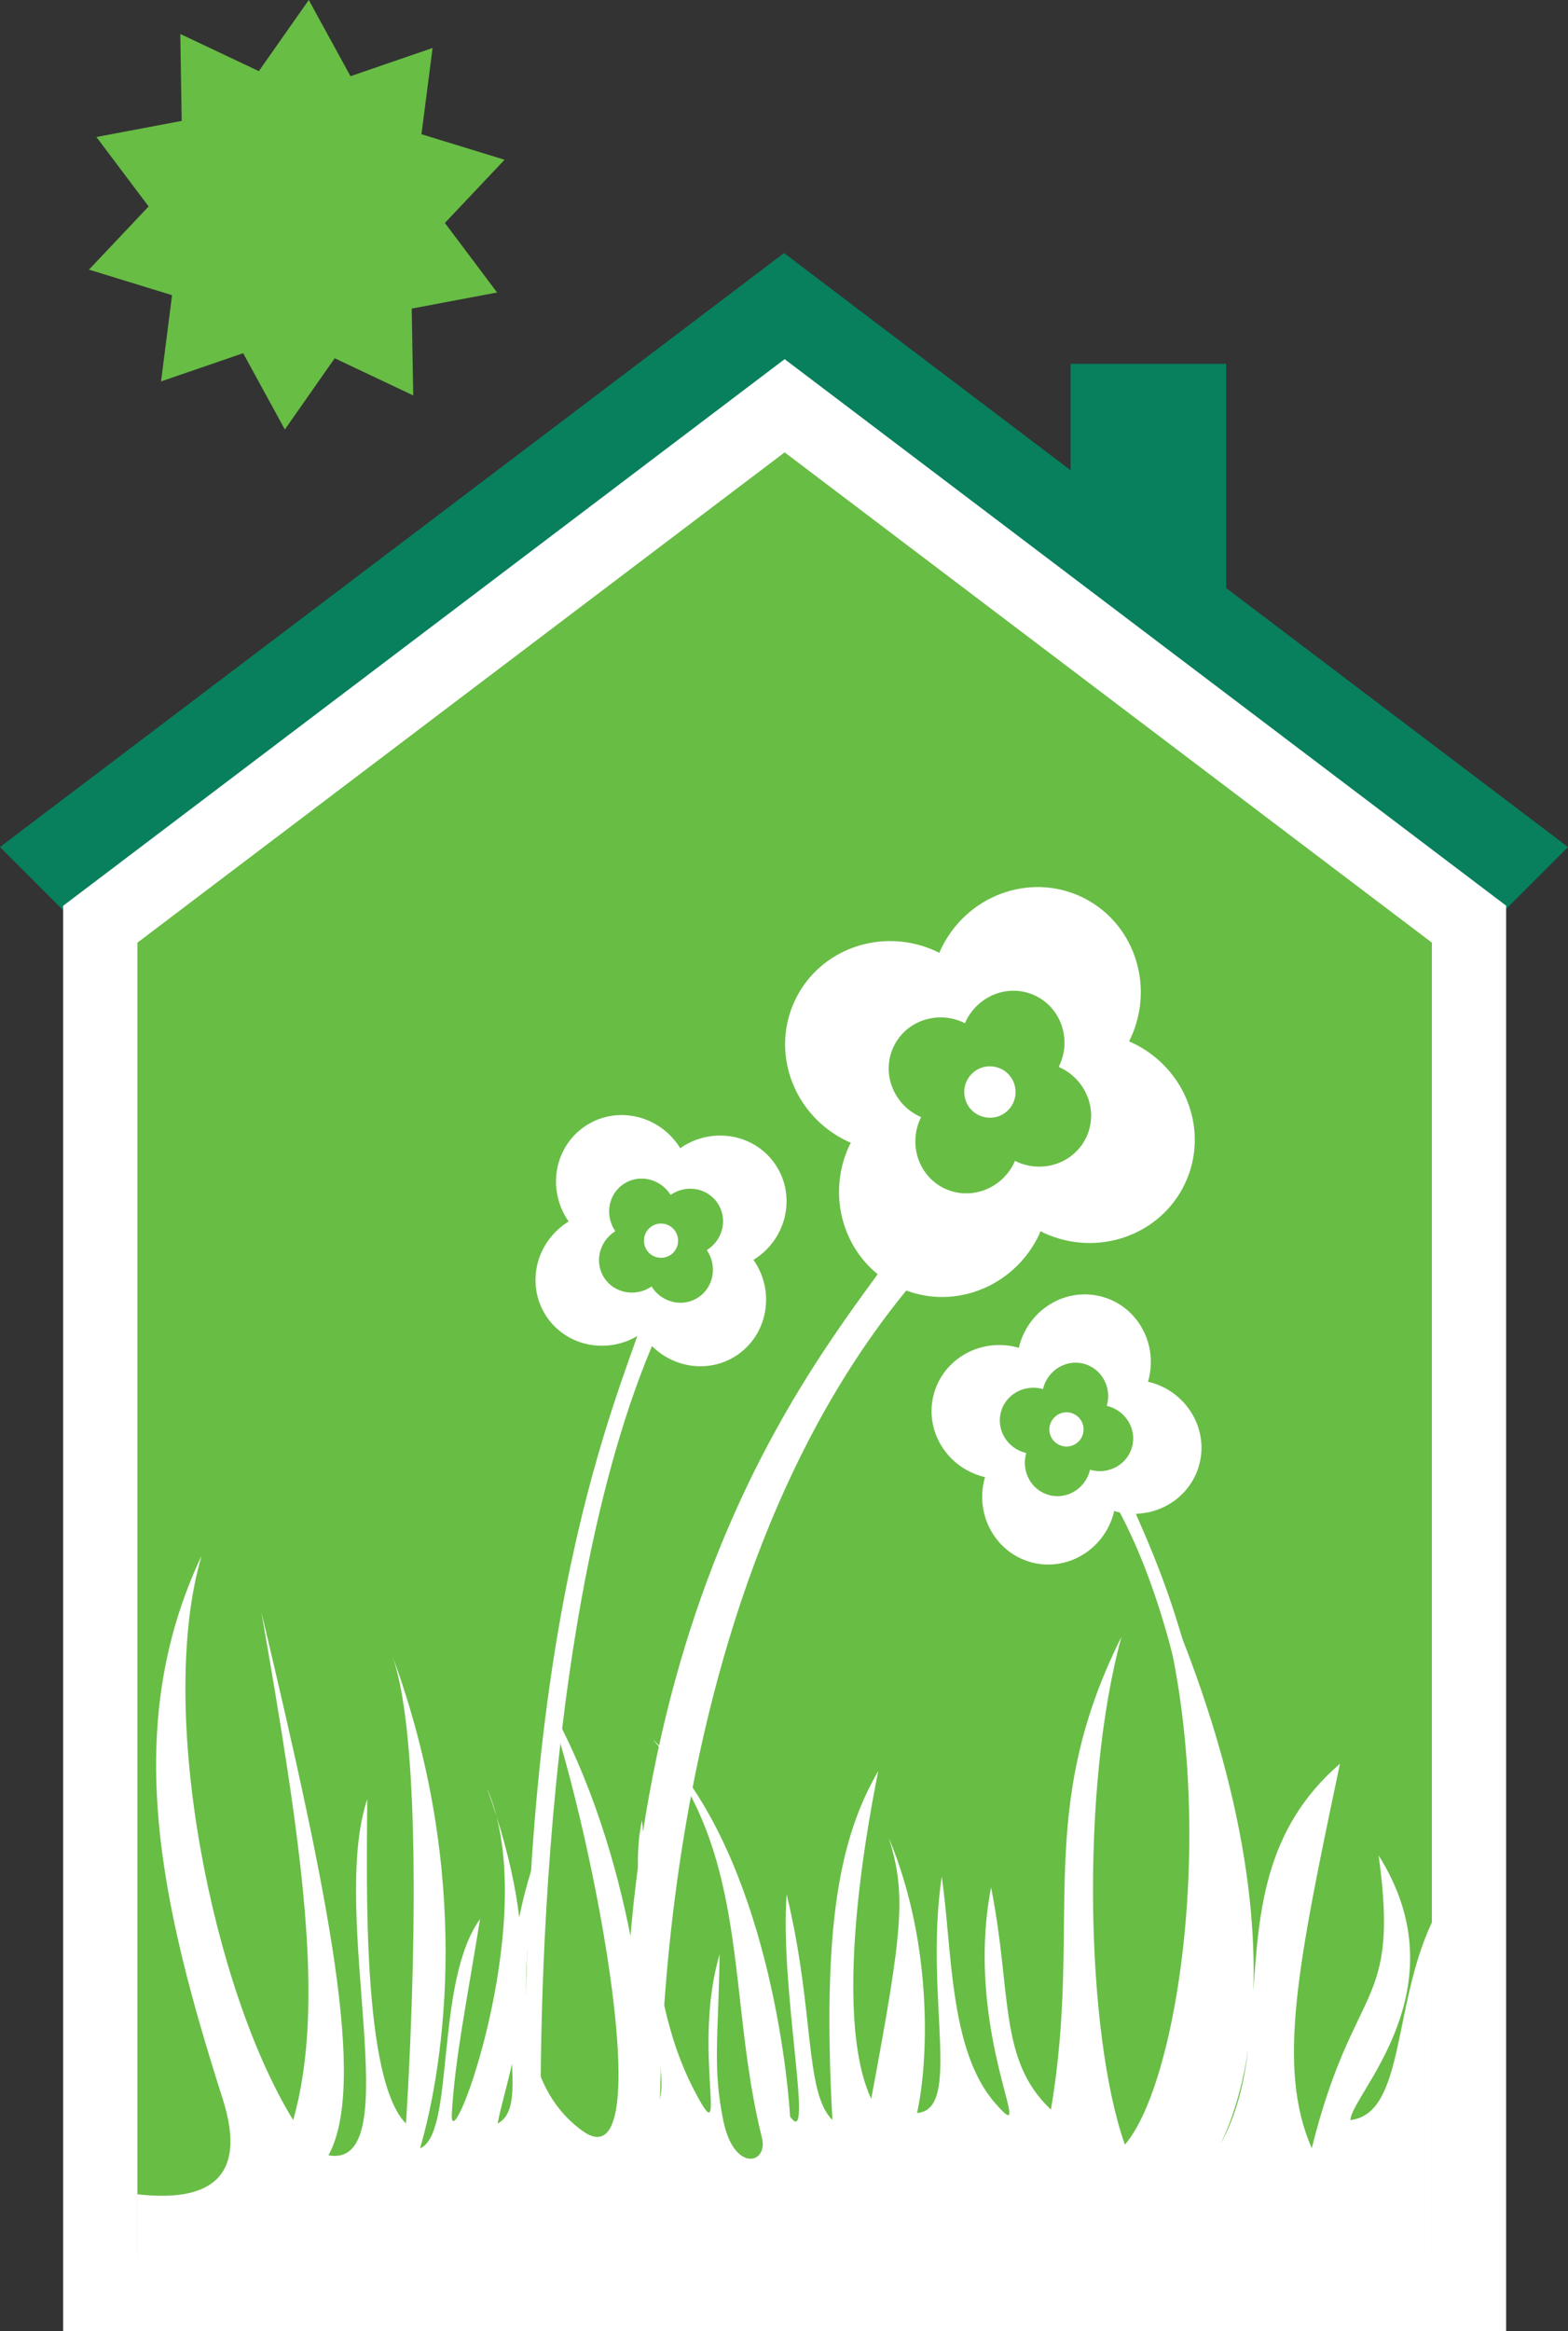 <svg viewBox="0 0 15.793 23.462" xmlns="http://www.w3.org/2000/svg">
  <rect x="0" y="0" width="15.793" height="23.462" fill="#333333" stroke="none"/>
  <g id="Page-1" stroke="none" stroke-width="1" fill="none" fill-rule="evenodd">
    <g id="house2" fill-rule="nonzero">
      <polygon id="Path" fill="#68BD45"
        points="2.869 4.323 2.449 3.555 1.622 3.839 1.733 2.971 0.896 2.714 1.497 2.078 0.971 1.379 1.83 1.217 1.816 0.342 2.607 0.716 3.11 7.10542736e-15 3.53 0.767 4.357 0.483 4.245 1.351 5.082 1.608 4.481 2.244 5.007 2.944 4.147 3.106 4.162 3.98 3.371 3.606">
      </polygon>
      <polygon id="Path" fill="#087F5D"
        points="15.531 8.327 12.35 5.919 12.35 3.662 10.783 3.662 10.783 4.733 8.638 3.109 7.897 2.547 7.155 3.109 0.262 8.327 0 8.526 1.386 9.912 14.406 9.912 15.793 8.526">
      </polygon>
      <polygon id="Path" fill="#68BD45"
        points="14.796 23.089 1.01 23.089 1.01 9.303 7.903 4.084 14.796 9.303">
      </polygon>
      <path
        d="M1.384,9.488 L1.384,22.714 L14.422,22.714 L14.422,9.488 L7.903,4.553 L1.384,9.488 Z M14.796,23.089 L14.796,22.714 L14.796,23.089 Z M0.636,23.462 L0.636,9.117 L7.903,3.615 L15.17,9.116 L15.17,23.462 L0.636,23.462 Z"
        id="Shape" fill="#FFFFFF"></path>
      <path
        d="M9.154,12.387 C8.413,13.493 6.055,15.93 6.3,21.941 C6.875,21.941 6.655,21.941 6.655,21.941 C6.655,21.941 6.325,16.032 9.402,12.673 C9.402,12.387 9.154,12.387 9.154,12.387 Z"
        id="Path" fill="#FFFFFF"></path>
      <path
        d="M6.521,13.154 C6.203,14.128 5.192,16.274 5.298,21.568 C5.544,21.568 5.45,21.568 5.45,21.568 C5.45,21.568 5.309,16.365 6.628,13.407 C6.628,13.154 6.521,13.154 6.521,13.154 Z"
        id="Path" fill="#FFFFFF"></path>
      <path
        d="M11.331,14.983 C11.597,15.644 12.443,17.1 12.355,20.69 C12.148,20.69 12.227,20.69 12.227,20.69 C12.227,20.69 12.346,17.16 11.242,15.154 C11.242,14.983 11.331,14.983 11.331,14.983 Z"
        id="Path" fill="#FFFFFF"></path>
      <path
        d="M12.289,21.587 C12.406,21.354 12.514,21.025 12.575,20.601 C12.533,20.95 12.459,21.285 12.289,21.587 Z M5.012,21.374 C5.043,21.21 5.103,21.013 5.157,20.773 C5.171,21.088 5.167,21.29 5.012,21.374 Z M13.602,21.339 C13.602,21.091 14.738,20.026 13.886,18.676 C14.099,20.239 13.638,19.919 13.212,21.623 C12.857,20.807 13.07,19.777 13.496,17.753 C12.737,18.407 12.679,19.236 12.624,20.039 C12.661,18.91 12.38,17.297 11.33,15.198 C12.395,17.327 11.97,20.842 11.33,21.587 C10.94,20.487 10.878,18.002 11.295,16.476 C10.407,18.25 10.905,19.351 10.585,21.233 C10.053,20.735 10.194,20.061 9.982,18.996 C9.697,20.488 10.478,21.694 10.017,21.161 C9.556,20.629 9.591,19.6 9.485,18.889 C9.307,20.097 9.697,21.233 9.236,21.268 C9.343,20.806 9.414,19.6 8.952,18.499 C9.13,19.067 9.094,19.422 8.775,21.126 C8.491,20.522 8.562,19.245 8.846,17.825 C8.456,18.499 8.278,19.387 8.384,21.339 C8.1,21.055 8.207,20.239 7.923,19.067 C7.852,20.026 8.207,21.659 7.958,21.304 C7.923,20.736 7.674,18.57 6.574,17.505 C7.567,18.676 7.315,20.078 7.674,21.517 C7.741,21.783 7.39,21.871 7.284,21.339 C7.177,20.807 7.235,20.518 7.248,19.671 C6.964,20.629 7.355,21.729 7,21.055 C6.644,20.38 6.569,19.613 6.467,18.322 C6.254,19.21 6.929,21.339 6.538,21.197 C6.538,20.594 6.396,18.676 5.509,17.115 C6.006,18.57 6.645,22.014 5.864,21.446 C5.083,20.878 5.292,19.627 5.438,18.57 C5.342,18.83 5.275,19.073 5.23,19.298 C5.193,18.996 5.121,18.659 5.001,18.283 C5.346,19.617 4.517,21.797 4.551,21.268 C4.586,20.7 4.692,20.203 4.835,19.316 C4.374,19.955 4.586,21.481 4.231,21.623 C4.479,20.771 4.763,18.854 3.947,16.653 C4.337,17.718 4.089,21.374 4.089,21.374 C3.646,20.93 3.694,18.947 3.699,18.109 C3.308,19.28 4.124,21.836 3.308,21.694 C3.699,20.984 3.308,19.067 2.633,16.228 C3.042,18.575 3.281,20.185 2.953,21.339 C2.14,20.019 1.574,17.215 2.03,15.66 C1.215,17.381 1.616,19.162 2.243,21.126 C2.51,21.962 2.058,22.163 1.384,22.086 L1.384,22.821 L14.422,22.821 L14.422,19.35 C14.026,20.187 14.15,21.274 13.602,21.339 Z M5.001,18.283 C4.976,18.185 4.945,18.09 4.905,18.002 C4.941,18.098 4.972,18.191 5.001,18.283 Z"
        id="Shape" fill="#FFFFFF"></path>
      <path
        d="M10.236,11.691 L10.223,11.684 L10.217,11.698 C10.092,11.967 9.778,12.085 9.517,11.964 C9.256,11.842 9.146,11.525 9.271,11.257 L9.278,11.243 L9.264,11.238 C8.996,11.113 8.877,10.8 8.999,10.538 C9.121,10.277 9.437,10.167 9.705,10.292 L9.719,10.3 L9.725,10.285 C9.85,10.017 10.163,9.898 10.424,10.02 C10.685,10.142 10.795,10.458 10.67,10.726 L10.663,10.739 L10.677,10.745 C10.945,10.871 11.064,11.184 10.942,11.445 C10.82,11.706 10.504,11.816 10.236,11.691 Z M11.4,10.494 L11.372,10.482 L11.386,10.454 C11.639,9.912 11.416,9.271 10.888,9.025 C10.359,8.779 9.726,9.019 9.473,9.562 L9.461,9.591 L9.434,9.577 C8.891,9.323 8.25,9.546 8.004,10.075 C7.758,10.603 7.998,11.236 8.541,11.49 L8.57,11.501 L8.555,11.529 C8.302,12.072 8.525,12.712 9.053,12.958 C9.582,13.204 10.215,12.964 10.469,12.421 L10.48,12.392 L10.508,12.407 C11.05,12.66 11.69,12.437 11.937,11.909 C12.184,11.381 11.943,10.747 11.4,10.494 Z"
        id="Shape" fill="#FFFFFF"></path>
      <path
        d="M10.055,11.214 C9.932,11.261 9.794,11.199 9.748,11.076 C9.701,10.953 9.763,10.816 9.886,10.768 C10.009,10.722 10.147,10.784 10.193,10.907 C10.24,11.03 10.178,11.168 10.055,11.214 Z"
        id="Path" fill="#FFFFFF"></path>
      <path
        d="M10.055,11.214 L10.048,11.195 C10.022,11.205 9.996,11.209 9.971,11.209 C9.883,11.209 9.8,11.156 9.767,11.069 C9.757,11.043 9.753,11.017 9.753,10.991 C9.753,10.903 9.806,10.821 9.894,10.788 C9.919,10.778 9.945,10.774 9.97,10.774 C10.058,10.774 10.141,10.827 10.174,10.915 C10.184,10.94 10.188,10.966 10.188,10.991 C10.188,11.079 10.135,11.162 10.048,11.195 L10.055,11.214 L10.062,11.234 C10.166,11.194 10.229,11.096 10.229,10.991 C10.229,10.961 10.224,10.93 10.212,10.9 C10.173,10.796 10.075,10.733 9.97,10.733 C9.94,10.733 9.909,10.738 9.879,10.749 C9.776,10.789 9.712,10.887 9.712,10.991 C9.712,11.022 9.717,11.053 9.729,11.084 C9.768,11.187 9.866,11.25 9.971,11.25 C10.001,11.25 10.032,11.245 10.062,11.234 L10.055,11.214 Z"
        id="Path" fill="#FFFFFF"></path>
      <path
        d="M6.567,12.956 L6.562,12.947 L6.555,12.954 C6.397,13.056 6.187,13.016 6.086,12.863 C5.986,12.709 6.032,12.501 6.19,12.397 L6.198,12.392 L6.192,12.384 C6.089,12.226 6.13,12.016 6.283,11.916 C6.437,11.815 6.645,11.862 6.749,12.019 L6.754,12.027 L6.762,12.022 C6.919,11.918 7.129,11.959 7.23,12.113 C7.33,12.266 7.284,12.475 7.126,12.578 L7.118,12.583 L7.124,12.591 C7.227,12.749 7.186,12.958 7.033,13.059 C6.88,13.16 6.671,13.114 6.567,12.956 Z M7.6,12.697 L7.588,12.681 L7.605,12.671 C7.925,12.462 8.018,12.04 7.815,11.729 C7.611,11.418 7.187,11.336 6.867,11.546 L6.851,11.557 L6.841,11.541 C6.632,11.221 6.21,11.127 5.9,11.331 C5.588,11.535 5.507,11.959 5.716,12.278 L5.728,12.294 L5.711,12.305 C5.391,12.514 5.298,12.935 5.501,13.246 C5.705,13.557 6.129,13.639 6.449,13.429 L6.465,13.418 L6.474,13.435 C6.684,13.754 7.106,13.848 7.417,13.644 C7.727,13.44 7.81,13.016 7.6,12.697 Z"
        id="Shape" fill="#FFFFFF"></path>
      <path
        d="M6.629,12.636 C6.547,12.621 6.493,12.541 6.509,12.459 C6.525,12.376 6.604,12.322 6.687,12.338 C6.769,12.355 6.823,12.435 6.807,12.517 C6.791,12.599 6.711,12.653 6.629,12.636 Z"
        id="Path" fill="#FFFFFF"></path>
      <path
        d="M6.629,12.636 L6.633,12.616 C6.57,12.604 6.527,12.55 6.526,12.488 L6.529,12.463 C6.541,12.4 6.596,12.356 6.658,12.356 L6.683,12.358 C6.746,12.371 6.789,12.426 6.789,12.488 L6.787,12.513 C6.775,12.576 6.72,12.619 6.659,12.619 L6.633,12.616 L6.629,12.636 L6.625,12.657 L6.659,12.66 C6.739,12.66 6.811,12.603 6.827,12.521 L6.83,12.488 C6.83,12.407 6.773,12.335 6.691,12.318 L6.658,12.315 C6.577,12.315 6.505,12.372 6.489,12.455 L6.486,12.488 C6.486,12.569 6.543,12.641 6.625,12.657 L6.629,12.636 Z"
        id="Path" fill="#FFFFFF"></path>
      <path
        d="M10.988,14.796 L10.979,14.792 L10.977,14.802 C10.929,14.985 10.746,15.095 10.569,15.049 C10.391,15.002 10.286,14.817 10.334,14.634 L10.337,14.625 L10.327,14.623 C10.144,14.575 10.034,14.392 10.081,14.214 C10.127,14.037 10.313,13.932 10.496,13.979 L10.505,13.982 L10.507,13.973 C10.555,13.79 10.738,13.68 10.915,13.726 C11.093,13.773 11.198,13.959 11.15,14.141 L11.147,14.15 L11.157,14.152 C11.339,14.201 11.45,14.383 11.403,14.561 C11.357,14.738 11.171,14.844 10.988,14.796 Z M11.582,13.912 L11.562,13.908 L11.568,13.889 C11.665,13.52 11.452,13.143 11.093,13.05 C10.733,12.955 10.363,13.179 10.266,13.548 L10.262,13.568 L10.244,13.561 C9.874,13.465 9.498,13.678 9.404,14.037 C9.31,14.396 9.533,14.766 9.902,14.863 L9.922,14.867 L9.916,14.886 C9.819,15.256 10.032,15.631 10.391,15.726 C10.751,15.82 11.121,15.597 11.218,15.227 L11.221,15.208 L11.24,15.214 C11.61,15.31 11.986,15.098 12.08,14.738 C12.174,14.379 11.951,14.009 11.582,13.912 Z"
        id="Shape" fill="#FFFFFF"></path>
      <path
        d="M10.82,14.517 C10.748,14.561 10.655,14.538 10.612,14.466 C10.568,14.394 10.592,14.301 10.664,14.257 C10.735,14.214 10.829,14.237 10.872,14.309 C10.915,14.381 10.892,14.475 10.82,14.517 Z"
        id="Path" fill="#FFFFFF"></path>
      <path
        d="M10.82,14.517 L10.81,14.5 C10.788,14.513 10.765,14.519 10.742,14.519 C10.697,14.519 10.654,14.496 10.629,14.455 C10.616,14.434 10.61,14.411 10.61,14.388 C10.61,14.343 10.633,14.3 10.674,14.275 C10.695,14.262 10.719,14.256 10.742,14.256 C10.786,14.256 10.83,14.279 10.855,14.32 C10.867,14.341 10.873,14.364 10.873,14.387 C10.873,14.432 10.851,14.476 10.81,14.5 L10.82,14.517 L10.831,14.535 C10.884,14.503 10.914,14.446 10.914,14.387 C10.914,14.357 10.906,14.326 10.89,14.299 C10.857,14.245 10.8,14.215 10.742,14.215 C10.711,14.215 10.681,14.223 10.653,14.24 C10.599,14.273 10.569,14.33 10.569,14.388 C10.569,14.418 10.577,14.449 10.594,14.477 C10.626,14.53 10.684,14.56 10.742,14.56 C10.772,14.56 10.803,14.552 10.831,14.535 L10.82,14.517 Z"
        id="Path" fill="#FFFFFF"></path>
    </g>
  </g>
</svg>